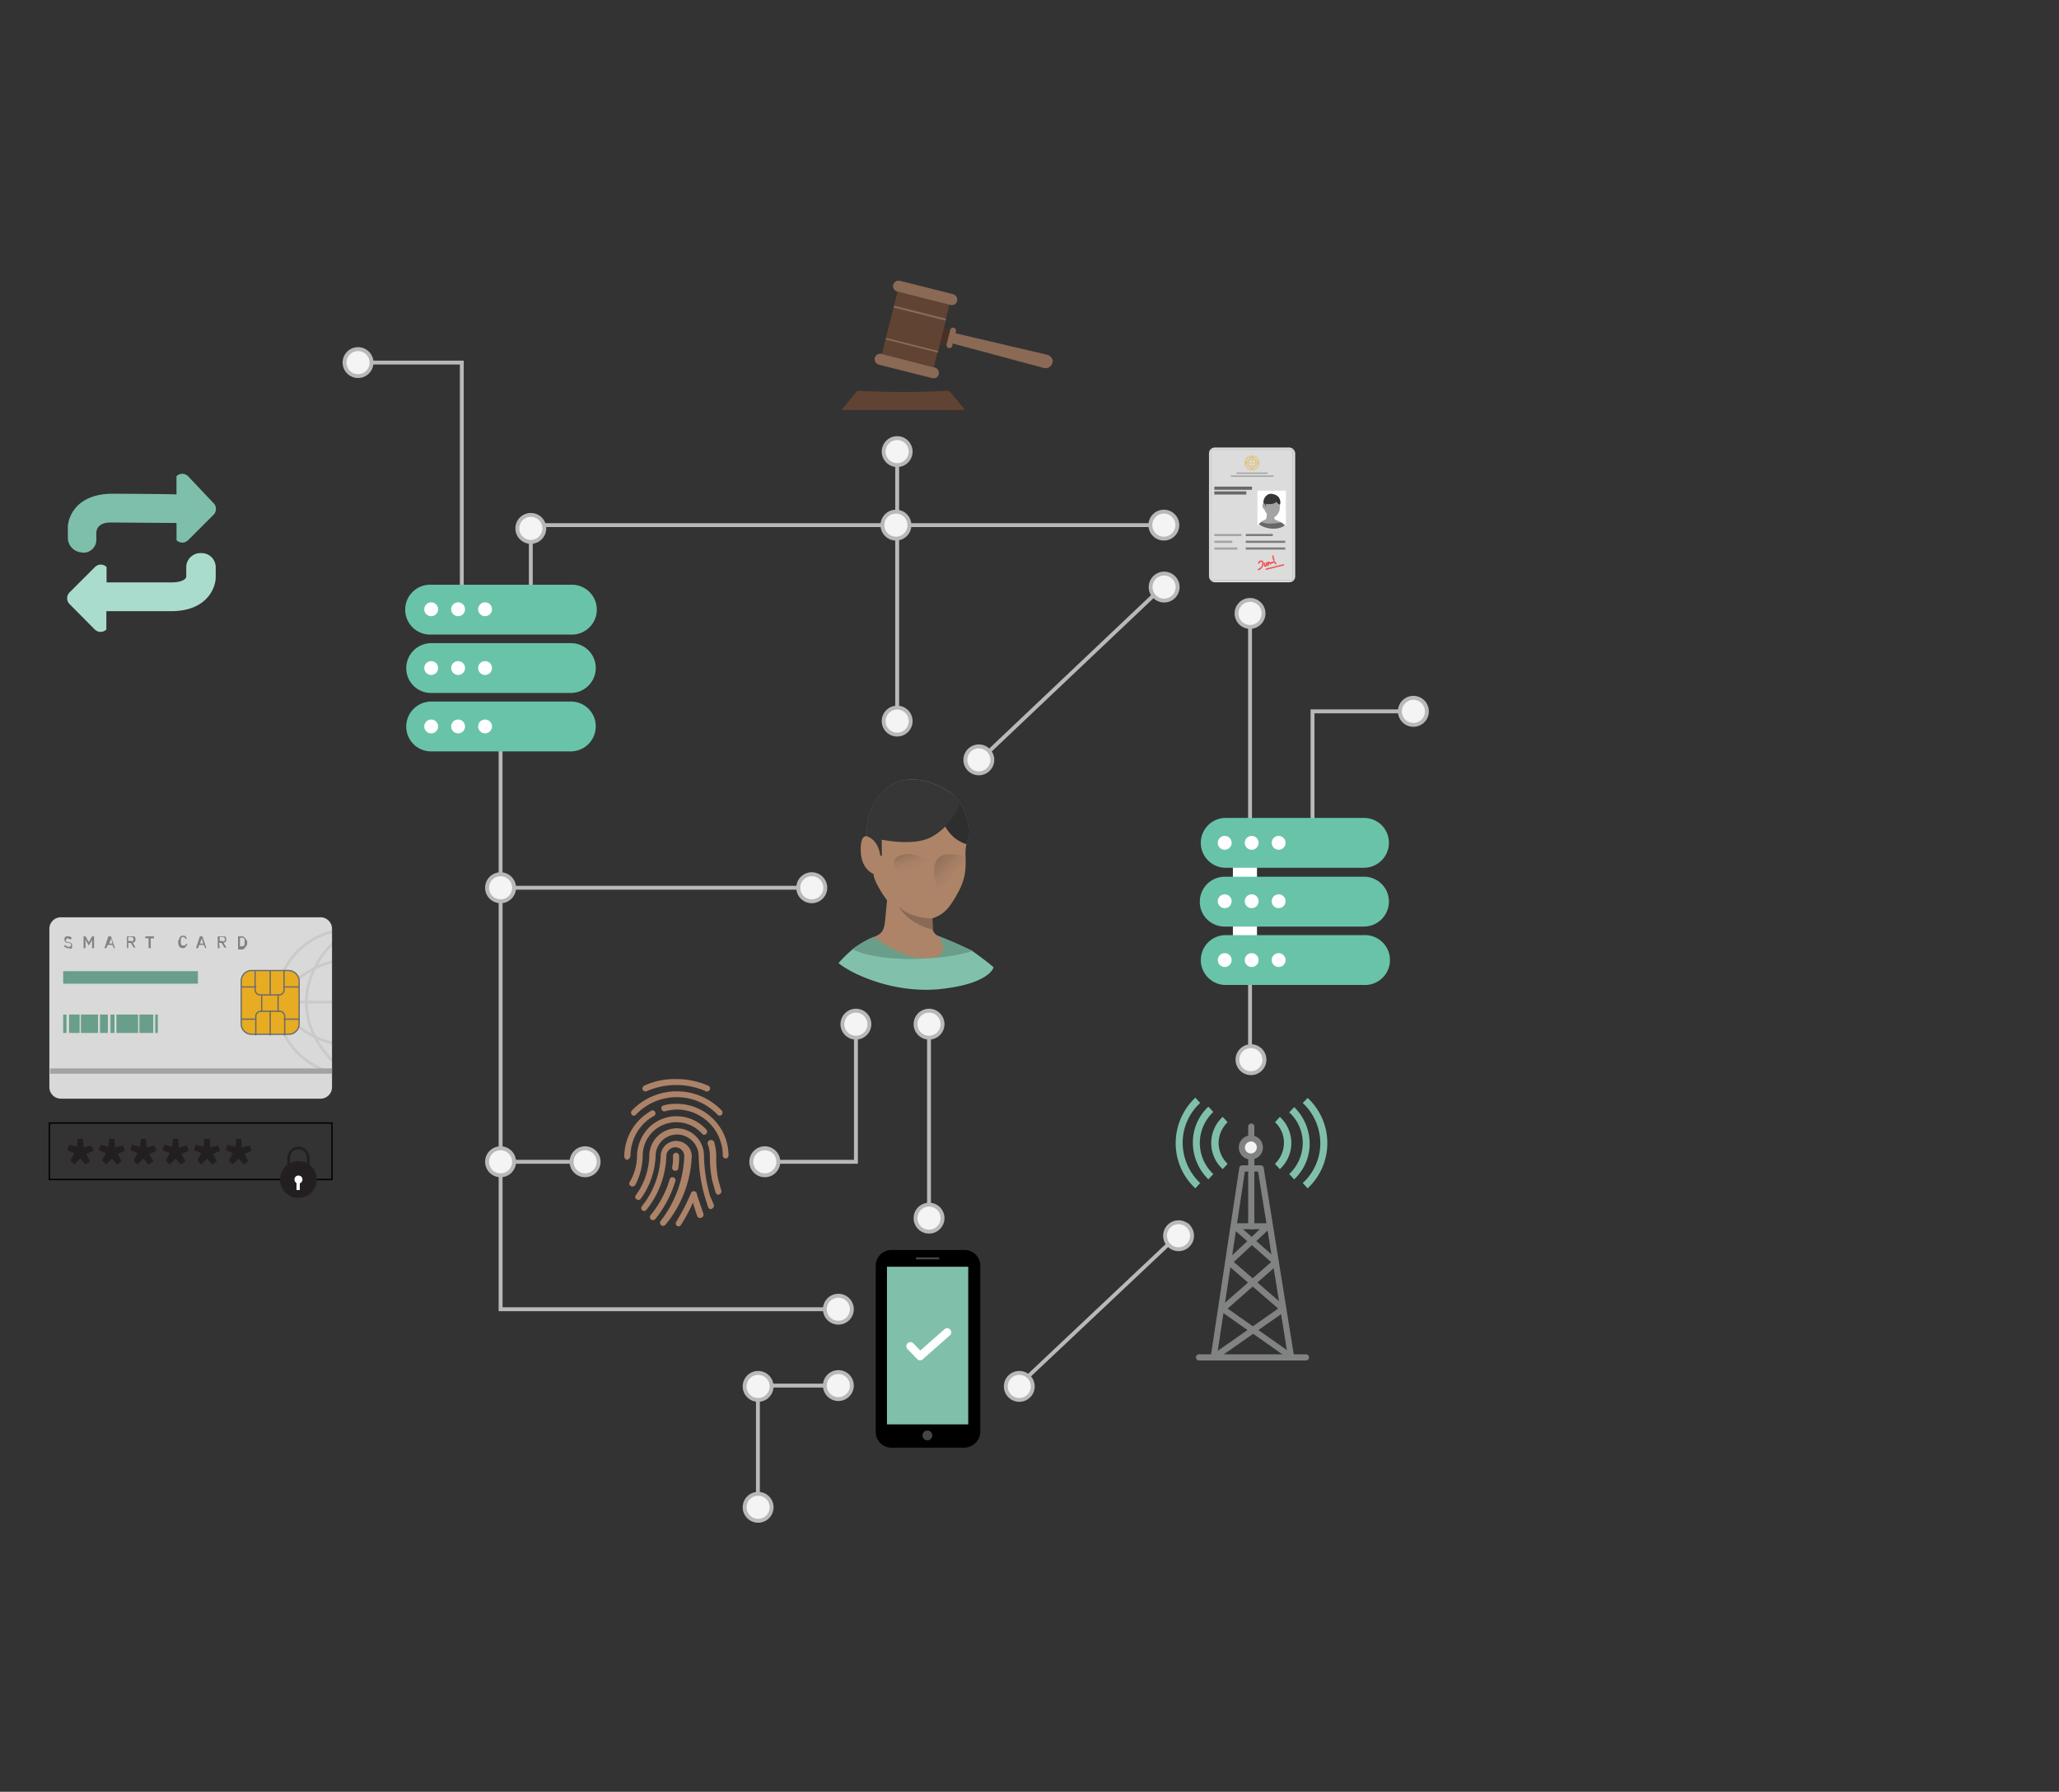<svg id="Layer_1" data-name="Layer 1" xmlns="http://www.w3.org/2000/svg" xmlns:xlink="http://www.w3.org/1999/xlink" viewBox="0 0 478 416"><rect x="0" y="0" width="478" height="416" fill="#333333" stroke="none"/><defs><style>.cls-1,.cls-81,.cls-83,.cls-87,.cls-89{fill:none;}.cls-2{fill:#7ebfab;}.cls-2,.cls-3{fill-rule:evenodd;}.cls-3{fill:#aadccd;}.cls-4{fill:#ac8368;}.cls-5{fill:#818282;}.cls-6{fill:#f3f3f3;}.cls-7{fill:#80c0aa;}.cls-8{fill:#b9b9ba;}.cls-9{fill:#f4f4f4;}.cls-10{fill:#fff;}.cls-11{fill:#69c3a9;}.cls-12{fill:#444546;}.cls-13{fill:#604332;}.cls-14{fill:#8a6955;}.cls-15{fill:#473025;}.cls-16{fill:#dcdcdc;}.cls-17{fill:#e4ab25;}.cls-18{fill:#a3a3a3;}.cls-19{fill:#686868;}.cls-20{fill:#7c7c7c;}.cls-21{fill:#ef5354;}.cls-22{fill:#b6b6b7;}.cls-23{fill:#353635;}.cls-24{fill:#2d2e2d;}.cls-25{fill:#81c1ab;}.cls-26{fill:#ad8468;}.cls-27{fill:#699e8a;}.cls-28{clip-path:url(#clip-path);}.cls-29{fill:#ac8367;}.cls-30{fill:#ab8267;}.cls-31{fill:#a98166;}.cls-32{fill:#a88066;}.cls-33{fill:#a77f65;}.cls-34{fill:#a67e64;}.cls-35{fill:#a57d64;}.cls-36{fill:#a47d63;}.cls-37{fill:#a37c63;}.cls-38{fill:#a27b62;}.cls-39{fill:#a17a61;}.cls-40{fill:#a07a61;}.cls-41{fill:#9f7960;}.cls-42{fill:#9d7860;}.cls-43{fill:#9c775f;}.cls-44{fill:#9b775f;}.cls-45{fill:#9a765e;}.cls-46{fill:#99755d;}.cls-47{fill:#98745d;}.cls-48{fill:#97745c;}.cls-49{fill:#96735c;}.cls-50{fill:#95725b;}.cls-51{fill:#94715a;}.cls-52{fill:#93705a;}.cls-53{fill:#926f59;}.cls-54{fill:#916e59;}.cls-55{fill:#906e58;}.cls-56{fill:#8e6d57;}.cls-57{fill:#8d6c57;}.cls-58{fill:#8c6b56;}.cls-59{fill:#8b6a56;}.cls-60{clip-path:url(#clip-path-2);}.cls-61{fill:#aa8267;}.cls-62{fill:#a88065;}.cls-63{fill:#a67f64;}.cls-64{fill:#a57e63;}.cls-65{fill:#a27c62;}.cls-66{fill:#a17b62;}.cls-67{fill:#9f7a60;}.cls-68{fill:#9e7960;}.cls-69{fill:#9d785f;}.cls-70{fill:#9c775e;}.cls-71{fill:#9b765e;}.cls-72{fill:#9a765d;}.cls-73{fill:#98745c;}.cls-74{fill:#97735c;}.cls-75{fill:#96725b;}.cls-76{fill:#95715b;}.cls-77{fill:#927059;}.cls-78{fill:#916f59;}.cls-79{fill:#8f6d58;}.cls-80{fill:#8e6c57;}.cls-81{stroke:#000;stroke-width:0.31px;}.cls-81,.cls-83,.cls-88{stroke-miterlimit:10;}.cls-82{fill:#231f20;}.cls-83{stroke:#231f20;stroke-width:0.61px;}.cls-84{fill:#d8d9d8;}.cls-85{clip-path:url(#clip-path-3);}.cls-86{opacity:0.2;}.cls-87{stroke:#8e8e8e;stroke-width:0.63px;}.cls-87,.cls-89{stroke-linecap:round;stroke-linejoin:round;}.cls-88{fill:#e7ac22;}.cls-88,.cls-89{stroke:#6b6b6b;stroke-width:0.3px;}.cls-90{fill:#a3a1a1;}.cls-91{fill:#828282;}</style><clipPath id="clip-path"><path class="cls-1" d="M224.13,199.14a6.87,6.87,0,0,0-3.06-.84c-1.6,0-4.24,0-4.24,4.24a15.18,15.18,0,0,0,1.26,4.84"/></clipPath><clipPath id="clip-path-2"><path class="cls-1" d="M215.17,199.89a7.55,7.55,0,0,0-4-1.59c-2.34,0-3.64.78-3.64,2a2.72,2.72,0,0,0,2.11,2.56"/></clipPath><clipPath id="clip-path-3"><rect class="cls-1" x="11.46" y="212.97" width="65.61" height="42.12" rx="2.59"/></clipPath></defs><g id="arrow-change"><path id="Path_2396" data-name="Path 2396" class="cls-2" d="M19.19,128.32a3,3,0,0,0,3.17-2.8,2.28,2.28,0,0,0,0-.37v-1s-.47-2.84,3.31-2.84l15.31.11v4a1.91,1.91,0,0,0,2.69,0l5.91-5.91a1.91,1.91,0,0,0,0-2.69l-5.92-6.26a1.91,1.91,0,0,0-2.69,0v4.24c-.37-.11-14.83-.17-14.83-.17-8.53,0-10.39,5.58-10.39,7.83v2.37a3.44,3.44,0,0,0,3.44,3.44Z"/><path id="Path_2397" data-name="Path 2397" class="cls-3" d="M46.69,128.42a3.29,3.29,0,0,0-3.45,3.11v2.33c-.1.82-1.48,1.36-3.5,1.36h-15v-3.58a1.91,1.91,0,0,0-2.69,0l-5.91,5.91a1.91,1.91,0,0,0,0,2.69L22,146.15a1.91,1.91,0,0,0,2.69,0h0V141.9h15c8.53,0,10.39-5.62,10.39-7.87v-2.37a3.29,3.29,0,0,0-3.31-3.25Z"/></g><path class="cls-4" d="M150.16,253.33a17.11,17.11,0,0,1,13.65,0,.35.35,0,0,0,.29.1,1,1,0,0,0,.66-.38.69.69,0,0,0-.38-1,18.36,18.36,0,0,0-7.39-1.52,16.71,16.71,0,0,0-7.4,1.52.78.78,0,0,0-.38,1A.77.77,0,0,0,150.16,253.33Z"/><path class="cls-4" d="M147.6,258.83a13.05,13.05,0,0,1,19,0,.69.69,0,0,0,.95,0,.75.75,0,0,0,0-1,14.43,14.43,0,0,0-20.86,0,.75.75,0,0,0,0,1A.63.63,0,0,0,147.6,258.83Z"/><path class="cls-4" d="M157,256.27a10.09,10.09,0,0,0-2.94.38.62.62,0,0,0-.48.85.63.63,0,0,0,.86.48,11.84,11.84,0,0,1,2.65-.38,10.7,10.7,0,0,1,10.71,10.71.72.72,0,0,0,.67.67.71.71,0,0,0,.66-.67A12.08,12.08,0,0,0,157,256.27Z"/><path class="cls-4" d="M146.37,268.31a10.77,10.77,0,0,1,3.12-7.49,10.42,10.42,0,0,1,2.28-1.7A.69.69,0,1,0,151,258a12.23,12.23,0,0,0-6.07,10.52.81.81,0,0,0,.67.76h0A1.1,1.1,0,0,0,146.37,268.31Z"/><path class="cls-4" d="M149.21,268.5a7.87,7.87,0,0,1,2.28-5.69,7.93,7.93,0,0,1,11.47.38.63.63,0,0,0,.95.1c.28-.29.38-.67.09-1a9.29,9.29,0,0,0-6.92-3.13,8.94,8.94,0,0,0-6.54,2.75,9.69,9.69,0,0,0-2.66,6.73,12.09,12.09,0,0,1-1.32,5.12l-.38.67a.65.65,0,0,0,.28.94c.1.1.19.1.38.1a.83.83,0,0,0,.66-.38l.38-.76A15.69,15.69,0,0,0,149.21,268.5Z"/><path class="cls-4" d="M166.75,273.91a23.11,23.11,0,0,1-.47-5.22v-.38a11.77,11.77,0,0,0-.48-3.13c-.09-.38-.47-.56-1-.47a.74.74,0,0,0-.47,1,8,8,0,0,1,.47,2.65v.38a27.15,27.15,0,0,0,.57,5.5l.76,2.66a.72.72,0,0,0,.67.47c.09,0,.09,0,.19-.09a.7.7,0,0,0,.47-.86Z"/><path class="cls-4" d="M164.85,277.7a36.35,36.35,0,0,1-1.42-9.39,6.35,6.35,0,0,0-6.35-6.35,6.45,6.45,0,0,0-6.35,6.54,16.1,16.1,0,0,1-3.13,9c-.19.38-.19.76.19.95s.76.19,1-.19a18.06,18.06,0,0,0,3.41-9.86,5,5,0,0,1,5-5,5.07,5.07,0,0,1,5,5,36.12,36.12,0,0,0,1.52,9.76l.66,2.09a.72.72,0,0,0,.66.47c.1,0,.1,0,.19-.09a.75.75,0,0,0,.48-.95Z"/><path class="cls-4" d="M160.59,268.31a3.61,3.61,0,0,0-7.21,0A19.76,19.76,0,0,1,149,280.07a.72.72,0,0,0,.1.95.7.7,0,0,0,.94-.1,20.94,20.94,0,0,0,4.65-12.61,2.09,2.09,0,0,1,4.17,0,25.94,25.94,0,0,1-5.5,15.17.71.71,0,0,0,.1.95.68.68,0,0,0,.47.19.81.81,0,0,0,.57-.28A26.49,26.49,0,0,0,160.59,268.31Z"/><path class="cls-4" d="M156.7,271.82h0c.47,0,.76-.19.76-.57a14,14,0,0,0,.19-2.94.71.71,0,0,0-1.42.1,11.36,11.36,0,0,1-.19,2.65A.67.67,0,0,0,156.7,271.82Z"/><path class="cls-4" d="M156.32,273.34a.67.67,0,0,0-.85.47,23.86,23.86,0,0,1-4.46,8.35.7.7,0,0,0,.1.94.68.68,0,0,0,.47.19.81.81,0,0,0,.57-.28,26.24,26.24,0,0,0,4.65-8.82A.72.72,0,0,0,156.32,273.34Z"/><path class="cls-4" d="M162.39,279.12c-.38-1-.66-2.08-.66-2.08a.72.72,0,0,0-.67-.48.71.71,0,0,0-.66.48,48.27,48.27,0,0,1-3.41,6.63.72.72,0,0,0,.18.95c.1.1.19.1.38.1a.59.59,0,0,0,.57-.38,39.32,39.32,0,0,0,2.75-5.12c.1.09.1.19.1.38l.85,2.65a.73.73,0,0,0,1,.47.72.72,0,0,0,.47-.94Z"/><path class="cls-5" d="M281.76,315.86h-.1a.7.7,0,0,1-.6-.8l6.64-43.9a.71.71,0,0,1,.7-.61h4.27a.72.72,0,0,1,.7.6l7,43.42a.71.71,0,1,1-1.4.23L292.06,272H289l-6.55,43.3A.7.7,0,0,1,281.76,315.86Z"/><path class="cls-5" d="M303.19,315.86H278.35a.71.71,0,0,1,0-1.42h24.84a.71.71,0,0,1,0,1.42Z"/><path class="cls-5" d="M281.76,315.86a.71.71,0,0,1-.41-1.29l8.25-5.77-6.16-4.35a.71.71,0,0,1-.3-.54.75.75,0,0,1,.24-.58l6.35-5.56-4.83-4.17a.74.74,0,0,1-.25-.53.72.72,0,0,1,.23-.53l4.67-4.37-3.33-2.92a.71.71,0,0,1,.47-1.24h7.59a.7.7,0,0,1,.66.45.68.68,0,0,1-.18.77l-3.1,2.91,5,4.39a.71.71,0,0,1,0,1.06l-4.75,4.17,6.45,5.57a.71.71,0,0,1,0,1.12l-6.22,4.35,7,4.92a.71.71,0,0,1-.82,1.16l-7.39-5.21-8.67,6.06A.69.69,0,0,1,281.76,315.86ZM285,303.81l5.85,4.12,5.89-4.12-5.92-5.11ZM286.43,293l4.38,3.78,4.29-3.76-4.48-3.94Zm2.14-7.61,2,1.77,1.89-1.77Z"/><path class="cls-5" d="M290.48,285.43a.71.71,0,0,1-.71-.71V261.49a.72.72,0,0,1,1.43,0v23.23A.71.71,0,0,1,290.48,285.43Z"/><circle class="cls-6" cx="290.39" cy="266.42" r="2.09"/><path class="cls-5" d="M290.39,269.21a2.8,2.8,0,1,1,2.8-2.79A2.8,2.8,0,0,1,290.39,269.21Zm0-4.17a1.38,1.38,0,1,0,1.38,1.38A1.38,1.38,0,0,0,290.39,265Z"/><path class="cls-7" d="M278.54,265.37a9.93,9.93,0,0,1,3.13-7.2l-1.14-1.23a11.34,11.34,0,0,0-3.6,8.43,11.9,11.9,0,0,0,3.6,8.44l1.14-1.23A9.93,9.93,0,0,1,278.54,265.37Z"/><path class="cls-7" d="M302.43,265.37a9.93,9.93,0,0,1-3.13,7.21l1.14,1.23a11.28,11.28,0,0,0,3.6-8.34,11.9,11.9,0,0,0-3.6-8.44l-1.14,1.23A9.57,9.57,0,0,1,302.43,265.37Z"/><path class="cls-7" d="M303.57,254.94l-1.14,1.14a12.81,12.81,0,0,1,4.08,9.29,12.48,12.48,0,0,1-4.08,9.3l1.14,1.23a14.34,14.34,0,0,0,0-21Z"/><path class="cls-7" d="M282.9,265.37a6.85,6.85,0,0,1,2.09-4.83l-1.14-1.23a8.24,8.24,0,0,0,0,12.13l1.14-1.23A6.86,6.86,0,0,1,282.9,265.37Z"/><path class="cls-7" d="M277.5,275.9l1.13-1.23a12.85,12.85,0,0,1-4.07-9.3,12.47,12.47,0,0,1,4.07-9.29l-1.13-1.23a14.54,14.54,0,0,0-4.56,10.43A14.29,14.29,0,0,0,277.5,275.9Z"/><path class="cls-7" d="M298.07,265.37a6.86,6.86,0,0,1-2.09,4.84l1.14,1.23a8.24,8.24,0,0,0,0-12.13L296,260.54A6.5,6.5,0,0,1,298.07,265.37Z"/><polygon class="cls-8" points="107.66 139.93 106.76 139.93 106.76 84.63 83.12 84.63 83.12 83.73 107.66 83.73 107.66 139.93"/><rect class="cls-8" x="115.76" y="172.74" width="0.9" height="30.25"/><circle class="cls-9" cx="116.21" cy="206.11" r="3.13"/><path class="cls-8" d="M116.21,209.7a3.59,3.59,0,1,1,3.59-3.59A3.59,3.59,0,0,1,116.21,209.7Zm0-6.26a2.68,2.68,0,1,0,2.68,2.67A2.68,2.68,0,0,0,116.21,203.44Z"/><rect class="cls-8" x="119.44" y="205.66" width="69.03" height="0.9"/><circle class="cls-9" cx="188.46" cy="206.11" r="3.13"/><path class="cls-8" d="M188.46,209.7a3.59,3.59,0,1,1,3.58-3.59A3.59,3.59,0,0,1,188.46,209.7Zm0-6.26a2.68,2.68,0,1,0,2.68,2.67A2.68,2.68,0,0,0,188.46,203.44Z"/><polygon class="cls-8" points="199.16 270.19 178.79 270.19 178.79 269.28 198.25 269.28 198.25 238.92 199.16 238.92 199.16 270.19"/><polygon class="cls-8" points="135.84 270.19 115.76 270.19 115.76 209.24 116.67 209.24 116.67 269.28 135.84 269.28 135.84 270.19"/><circle class="cls-9" cx="177.56" cy="269.74" r="3.13"/><path class="cls-8" d="M177.56,273.32a3.59,3.59,0,1,1,3.58-3.58A3.59,3.59,0,0,1,177.56,273.32Zm0-6.26a2.68,2.68,0,1,0,2.68,2.68A2.68,2.68,0,0,0,177.56,267.06Z"/><circle class="cls-9" cx="135.84" cy="269.74" r="3.13"/><path class="cls-8" d="M135.84,273.32a3.59,3.59,0,1,1,3.58-3.58A3.59,3.59,0,0,1,135.84,273.32Zm0-6.26a2.68,2.68,0,1,0,2.68,2.68A2.69,2.69,0,0,0,135.84,267.06Z"/><polygon class="cls-8" points="123.68 139.65 122.78 139.65 122.78 121.47 266.88 121.47 266.88 122.37 123.68 122.37 123.68 139.65"/><rect class="cls-8" x="207.83" y="107.6" width="0.9" height="57.08"/><circle class="cls-9" cx="83.12" cy="84.18" r="3.13"/><path class="cls-8" d="M83.12,87.76a3.58,3.58,0,1,1,3.58-3.58A3.58,3.58,0,0,1,83.12,87.76Zm0-6.25a2.68,2.68,0,1,0,2.68,2.67A2.68,2.68,0,0,0,83.12,81.51Z"/><line class="cls-9" x1="270.76" y1="135.48" x2="229.33" y2="174.73"/><rect class="cls-8" x="221.51" y="154.65" width="57.08" height="0.9" transform="translate(-38.14 214.49) rotate(-43.46)"/><circle class="cls-9" cx="227.24" cy="176.44" r="3.13"/><path class="cls-8" d="M227.24,180a3.58,3.58,0,1,1,3.58-3.58A3.59,3.59,0,0,1,227.24,180Zm0-6.26a2.68,2.68,0,1,0,2.68,2.68A2.68,2.68,0,0,0,227.24,173.76Z"/><circle class="cls-9" cx="270.26" cy="136.3" r="3.13"/><path class="cls-8" d="M270.26,139.88a3.58,3.58,0,1,1,3.58-3.58A3.58,3.58,0,0,1,270.26,139.88Zm0-6.26a2.68,2.68,0,1,0,2.67,2.68A2.68,2.68,0,0,0,270.26,133.62Z"/><line class="cls-9" x1="276.07" y1="284.34" x2="234.54" y2="323.5"/><rect class="cls-8" x="226.77" y="303.46" width="57.08" height="0.9" transform="translate(-138.93 257.87) rotate(-43.31)"/><circle class="cls-9" cx="236.63" cy="321.88" r="3.13"/><path class="cls-8" d="M236.63,325.46a3.58,3.58,0,1,1,3.58-3.58A3.58,3.58,0,0,1,236.63,325.46Zm0-6.25a2.68,2.68,0,1,0,2.68,2.67A2.68,2.68,0,0,0,236.63,319.21Z"/><circle class="cls-9" cx="273.61" cy="286.9" r="3.13"/><path class="cls-8" d="M273.61,290.48a3.58,3.58,0,1,1,3.58-3.58A3.58,3.58,0,0,1,273.61,290.48Zm0-6.26a2.68,2.68,0,1,0,2.67,2.68A2.68,2.68,0,0,0,273.61,284.22Z"/><rect class="cls-8" x="289.75" y="145.53" width="0.9" height="100.5"/><circle class="cls-9" cx="290.2" cy="142.4" r="3.13"/><path class="cls-8" d="M290.2,146a3.58,3.58,0,1,1,3.58-3.58A3.59,3.59,0,0,1,290.2,146Zm0-6.26a2.68,2.68,0,1,0,2.68,2.68A2.68,2.68,0,0,0,290.2,139.72Z"/><circle class="cls-9" cx="290.39" cy="246.03" r="3.13"/><path class="cls-8" d="M290.39,249.61A3.58,3.58,0,1,1,294,246,3.58,3.58,0,0,1,290.39,249.61Zm0-6.26a2.68,2.68,0,1,0,2.68,2.68A2.69,2.69,0,0,0,290.39,243.35Z"/><polygon class="cls-8" points="176.4 349.95 175.5 349.95 175.5 321.24 196.81 321.24 196.81 322.15 176.4 322.15 176.4 349.95"/><circle class="cls-9" cx="175.95" cy="349.95" r="3.13"/><path class="cls-8" d="M176,353.53a3.58,3.58,0,1,1,3.58-3.58A3.58,3.58,0,0,1,176,353.53Zm0-6.26a2.68,2.68,0,1,0,2.68,2.68A2.68,2.68,0,0,0,176,347.27Z"/><circle class="cls-9" cx="215.68" cy="237.78" r="3.13"/><path class="cls-8" d="M215.68,241.36a3.58,3.58,0,1,1,3.58-3.58A3.58,3.58,0,0,1,215.68,241.36Zm0-6.25a2.68,2.68,0,1,0,2.67,2.67A2.68,2.68,0,0,0,215.68,235.11Z"/><circle class="cls-9" cx="198.7" cy="237.78" r="3.13"/><path class="cls-8" d="M198.7,241.36a3.58,3.58,0,1,1,3.58-3.58A3.58,3.58,0,0,1,198.7,241.36Zm0-6.25a2.68,2.68,0,1,0,2.68,2.67A2.68,2.68,0,0,0,198.7,235.11Z"/><polygon class="cls-8" points="305.16 192.94 304.25 192.94 304.25 164.7 328.13 164.7 328.13 165.61 305.16 165.61 305.16 192.94"/><circle class="cls-9" cx="328.13" cy="165.15" r="3.13"/><path class="cls-8" d="M328.13,168.74a3.59,3.59,0,1,1,3.58-3.59A3.58,3.58,0,0,1,328.13,168.74Zm0-6.26a2.68,2.68,0,1,0,2.67,2.67A2.68,2.68,0,0,0,328.13,162.48Z"/><circle class="cls-9" cx="208" cy="121.92" r="3.13"/><path class="cls-8" d="M208,125.5a3.58,3.58,0,1,1,3.58-3.58A3.58,3.58,0,0,1,208,125.5Zm0-6.26a2.68,2.68,0,1,0,2.67,2.68A2.68,2.68,0,0,0,208,119.24Z"/><circle class="cls-9" cx="270.19" cy="121.92" r="3.13"/><path class="cls-8" d="M270.19,125.5a3.58,3.58,0,1,1,3.58-3.58A3.59,3.59,0,0,1,270.19,125.5Zm0-6.26a2.68,2.68,0,1,0,2.68,2.68A2.68,2.68,0,0,0,270.19,119.24Z"/><circle class="cls-9" cx="123.23" cy="122.68" r="3.13"/><path class="cls-8" d="M123.23,126.26a3.58,3.58,0,1,1,3.58-3.58A3.59,3.59,0,0,1,123.23,126.26Zm0-6.26a2.68,2.68,0,1,0,2.68,2.68A2.68,2.68,0,0,0,123.23,120Z"/><circle class="cls-9" cx="116.21" cy="269.74" r="3.13"/><path class="cls-8" d="M116.21,273.32a3.59,3.59,0,1,1,3.59-3.58A3.59,3.59,0,0,1,116.21,273.32Zm0-6.26a2.68,2.68,0,1,0,2.68,2.68A2.68,2.68,0,0,0,116.21,267.06Z"/><circle class="cls-9" cx="175.95" cy="321.88" r="3.13"/><path class="cls-8" d="M176,325.46a3.58,3.58,0,1,1,3.58-3.58A3.58,3.58,0,0,1,176,325.46Zm0-6.25a2.68,2.68,0,1,0,2.68,2.67A2.68,2.68,0,0,0,176,319.21Z"/><circle class="cls-9" cx="208.28" cy="104.85" r="3.13"/><path class="cls-8" d="M208.28,108.43a3.58,3.58,0,1,1,3.58-3.58A3.58,3.58,0,0,1,208.28,108.43Zm0-6.26a2.68,2.68,0,1,0,2.68,2.68A2.69,2.69,0,0,0,208.28,102.17Z"/><circle class="cls-9" cx="208.28" cy="167.43" r="3.13"/><path class="cls-8" d="M208.28,171a3.58,3.58,0,1,1,3.58-3.58A3.59,3.59,0,0,1,208.28,171Zm0-6.26a2.68,2.68,0,1,0,2.68,2.68A2.68,2.68,0,0,0,208.28,164.75Z"/><rect class="cls-8" x="215.22" y="240.91" width="0.9" height="42.86"/><polygon class="cls-8" points="196.81 304.42 115.76 304.42 115.76 272.86 116.67 272.86 116.67 303.51 196.81 303.51 196.81 304.42"/><circle class="cls-9" cx="215.68" cy="282.82" r="3.13"/><path class="cls-8" d="M215.68,286.4a3.58,3.58,0,1,1,3.58-3.58A3.59,3.59,0,0,1,215.68,286.4Zm0-6.26a2.68,2.68,0,1,0,2.67,2.68A2.68,2.68,0,0,0,215.68,280.14Z"/><circle class="cls-9" cx="194.63" cy="303.96" r="3.13"/><path class="cls-8" d="M194.63,307.54a3.58,3.58,0,1,1,3.58-3.58A3.58,3.58,0,0,1,194.63,307.54Zm0-6.25A2.68,2.68,0,1,0,197.3,304,2.68,2.68,0,0,0,194.63,301.29Z"/><circle class="cls-9" cx="194.63" cy="321.69" r="3.13"/><path class="cls-8" d="M194.63,325.27a3.58,3.58,0,1,1,3.58-3.58A3.58,3.58,0,0,1,194.63,325.27Zm0-6.25a2.68,2.68,0,1,0,2.67,2.67A2.68,2.68,0,0,0,194.63,319Z"/><rect class="cls-10" x="286.22" y="199.19" width="5.59" height="25.41"/><path class="cls-11" d="M284.32,203.55a5.8,5.8,0,0,0-5.78,5.79,5.74,5.74,0,0,0,5.78,5.78h32.33a5.81,5.81,0,0,0,5.79-5.78,5.75,5.75,0,0,0-5.79-5.79Z"/><circle class="cls-10" cx="284.32" cy="209.24" r="1.61"/><circle class="cls-10" cx="290.58" cy="209.24" r="1.61"/><circle class="cls-10" cx="296.84" cy="209.24" r="1.61"/><path class="cls-11" d="M284.32,217.11a5.79,5.79,0,0,0,0,11.57h32.33a5.79,5.79,0,1,0,0-11.57Z"/><circle class="cls-10" cx="284.32" cy="222.9" r="1.61"/><circle class="cls-10" cx="290.58" cy="222.9" r="1.61"/><circle class="cls-10" cx="296.84" cy="222.9" r="1.61"/><path class="cls-11" d="M284.32,189.9a5.79,5.79,0,0,0,0,11.57h32.33a5.81,5.81,0,0,0,5.79-5.79,5.75,5.75,0,0,0-5.79-5.78Z"/><circle class="cls-10" cx="284.32" cy="195.68" r="1.61"/><circle class="cls-10" cx="290.58" cy="195.68" r="1.61"/><circle class="cls-10" cx="296.84" cy="195.68" r="1.61"/><path class="cls-11" d="M100.1,135.76a5.79,5.79,0,1,0,0,11.57h32.42a5.79,5.79,0,1,0,0-11.57Z"/><circle class="cls-10" cx="100.1" cy="141.45" r="1.61"/><circle class="cls-10" cx="106.35" cy="141.45" r="1.61"/><circle class="cls-10" cx="112.61" cy="141.45" r="1.61"/><path class="cls-11" d="M100.1,149.32a5.81,5.81,0,0,0-5.79,5.78,5.75,5.75,0,0,0,5.79,5.79h32.42a5.81,5.81,0,0,0,5.79-5.79,5.75,5.75,0,0,0-5.79-5.78Z"/><circle class="cls-10" cx="100.1" cy="155.1" r="1.61"/><circle class="cls-10" cx="106.35" cy="155.1" r="1.61"/><circle class="cls-10" cx="112.61" cy="155.1" r="1.61"/><path class="cls-11" d="M100.1,162.88a5.81,5.81,0,0,0-5.79,5.78,5.75,5.75,0,0,0,5.79,5.79h32.42a5.81,5.81,0,0,0,5.79-5.79,5.75,5.75,0,0,0-5.79-5.78Z"/><circle class="cls-10" cx="100.1" cy="168.66" r="1.61"/><circle class="cls-10" cx="106.35" cy="168.66" r="1.61"/><circle class="cls-10" cx="112.61" cy="168.66" r="1.61"/><path d="M223.83,336.11H207a3.65,3.65,0,0,1-3.7-3.7v-38.5a3.65,3.65,0,0,1,3.7-3.69h16.88a3.64,3.64,0,0,1,3.7,3.69v38.5A3.77,3.77,0,0,1,223.83,336.11Z"/><rect class="cls-7" x="205.91" y="294.1" width="18.87" height="36.6"/><circle class="cls-12" cx="215.3" cy="333.26" r="1.14"/><rect class="cls-12" x="212.64" y="291.92" width="5.4" height="0.47"/><path class="cls-10" d="M213.59,315.82a.91.91,0,0,1-.68-.3l-2.19-2.27a.95.95,0,1,1,1.37-1.31l1.56,1.62,5.67-5a.95.95,0,0,1,1.25,1.42l-6.35,5.6A1,1,0,0,1,213.59,315.82Z"/><path class="cls-13" d="M223.83,94.9c.09.19.09.28-.1.28H195.67c-.19,0-.28-.09-.1-.28L198.8,91a.68.68,0,0,1,.57-.29s4.36.29,10.33.29S220,90.72,220,90.72a.69.69,0,0,1,.57.29Z"/><rect class="cls-13" x="205.1" y="70.25" width="14.98" height="12.42" transform="translate(86.53 263.94) rotate(-75.87)"/><path class="cls-14" d="M216.43,87.79,204,84.66a1.36,1.36,0,0,1-.94-1.52h0a1.36,1.36,0,0,1,1.51-1L217,85.32a1.35,1.35,0,0,1,.95,1.52h0A1.21,1.21,0,0,1,216.43,87.79Z"/><path class="cls-14" d="M220.7,70.81l-12.42-3.13a1.36,1.36,0,0,1-.95-1.51h0a1.36,1.36,0,0,1,1.52-1l12.42,3.13a1.37,1.37,0,0,1,.95,1.52h0A1.28,1.28,0,0,1,220.7,70.81Z"/><rect class="cls-14" x="213.31" y="66.51" width="0.47" height="12.42" transform="translate(90.88 262.04) rotate(-75.87)"/><rect class="cls-14" x="211.5" y="73.92" width="0.47" height="12.42" transform="translate(82.33 265.89) rotate(-75.87)"/><rect class="cls-13" x="209.07" y="70.27" width="7.21" height="12.42" transform="translate(86.57 264.04) rotate(-75.87)"/><path class="cls-15" d="M219.09,80.2l-.85-.19.94-3.89.86.19a.55.55,0,0,1,.38.67l-.67,2.84A.54.54,0,0,1,219.09,80.2Z"/><path class="cls-14" d="M243.17,82.38l-21.33-5,.09-.48a.69.69,0,0,0-1.32-.38l-.86,3.42a.69.69,0,0,0,.48.85.68.68,0,0,0,.85-.48l.09-.56,21.15,5.68a1.63,1.63,0,0,0,2-1.23C244.59,83.52,244,82.67,243.17,82.38Z"/><rect class="cls-16" x="280.67" y="103.9" width="20.01" height="31.29" rx="1.34"/><path class="cls-17" d="M290.67,106a1.47,1.47,0,1,0,1.47,1.47A1.46,1.46,0,0,0,290.67,106Zm.87,1.43a1.14,1.14,0,0,0-.12-.53,2.06,2.06,0,0,1,.58.53Zm-.08,0h-.75v-.75a1.45,1.45,0,0,1,.6.16A1.23,1.23,0,0,1,291.46,107.44Zm-.75-.83v-.48a2.43,2.43,0,0,1,.53.6A1.06,1.06,0,0,0,290.71,106.61Zm-.07,0a1.61,1.61,0,0,0-.56.12,2.33,2.33,0,0,1,.56-.63Zm0,.08v.75h-.77a1.13,1.13,0,0,1,.16-.58A1.08,1.08,0,0,1,290.64,106.69Zm-.85.75h-.46a2.41,2.41,0,0,1,.58-.53A1.08,1.08,0,0,0,289.79,107.44Zm0,.07a1.47,1.47,0,0,0,.12.55,2.07,2.07,0,0,1-.6-.55Zm.08,0h.77v.77a1.45,1.45,0,0,1-.6-.16A1.08,1.08,0,0,1,289.87,107.51Zm.77.85v.46a2.06,2.06,0,0,1-.53-.58A1.06,1.06,0,0,0,290.64,108.36Zm.07,0a1.32,1.32,0,0,0,.51-.1,2.24,2.24,0,0,1-.51.56Zm0-.08v-.77h.75a1.3,1.3,0,0,1-.17.61A1.08,1.08,0,0,1,290.71,108.28Zm.83-.77H292a2.07,2.07,0,0,1-.61.55A1.31,1.31,0,0,0,291.54,107.51Zm.52-.15a2.3,2.3,0,0,0-.69-.58,2,2,0,0,0-.56-.68A1.38,1.38,0,0,1,292.06,107.36Zm-1.54-1.26a2,2,0,0,0-.56.69,2.26,2.26,0,0,0-.67.55A1.38,1.38,0,0,1,290.52,106.1Zm-1.23,1.53a2.27,2.27,0,0,0,.69.56,2.15,2.15,0,0,0,.56.67A1.4,1.4,0,0,1,289.29,107.63Zm1.5,1.23a2.06,2.06,0,0,0,.57-.67,2.09,2.09,0,0,0,.7-.58A1.39,1.39,0,0,1,290.79,108.86Z"/><path class="cls-17" d="M290.67,105.74a1.74,1.74,0,1,0,1.74,1.74A1.75,1.75,0,0,0,290.67,105.74Zm0,3.41a1.67,1.67,0,1,1,1.68-1.67A1.67,1.67,0,0,1,290.67,109.15Z"/><rect class="cls-18" x="287.07" y="109.71" width="7.21" height="0.31"/><rect class="cls-18" x="285.73" y="110.4" width="9.9" height="0.31"/><rect class="cls-19" x="281.91" y="112.98" width="8.73" height="0.74"/><rect class="cls-19" x="281.91" y="114.08" width="7.42" height="0.74"/><rect class="cls-18" x="281.91" y="123.97" width="6.29" height="0.5"/><rect class="cls-18" x="281.91" y="125.54" width="4.17" height="0.5"/><rect class="cls-18" x="281.91" y="127.1" width="5.34" height="0.5"/><rect class="cls-20" x="289.21" y="123.97" width="6.26" height="0.5"/><rect class="cls-20" x="289.21" y="125.54" width="9.16" height="0.5"/><rect class="cls-20" x="289.21" y="127.1" width="9.16" height="0.5"/><path class="cls-21" d="M292.74,130.13a.68.68,0,0,0-.68.57c-.06.19.25.28.31.08s.42-.48.59-.27,0,.6,0,.75a1.47,1.47,0,0,1-.87.82c-.19.07-.11.38.08.31a1.71,1.71,0,0,0,1.18-1.82C293.24,130.23,293.08,130.12,292.74,130.13Z"/><path class="cls-21" d="M294.19,130.69c0-.2-.31-.2-.32,0a1,1,0,0,1,0,.3c0,.06-.07.25-.13.26s-.05-.44,0-.51-.3-.21-.32,0-.1.86.36.84S294.18,131,294.19,130.69Z"/><path class="cls-21" d="M294.53,131.31a2.17,2.17,0,0,1,.16-.56,1.67,1.67,0,0,1,.08.2.16.16,0,0,0,.26.07l.24-.24c.16.11.31-.06.5-.19a1.22,1.22,0,0,1,.27.37c.09.18.37,0,.27-.16s-.25-.47-.45-.54-.49.16-.46.21a.16.16,0,0,0-.25,0l-.17.18a.6.6,0,0,0-.16-.22.17.17,0,0,0-.2,0,.57.57,0,0,0-.11.11.16.16,0,0,0-.32,0l0,.79C294.23,131.44,294.49,131.49,294.53,131.31Z"/><path class="cls-21" d="M295.89,130a5.09,5.09,0,0,1-.24-.95c0-.2-.34-.11-.31.09a5,5,0,0,0,.25.94C295.66,130.24,296,130.16,295.89,130Z"/><path class="cls-21" d="M297.91,131c-1.32.33-2.65.66-4,1a.16.16,0,0,0,.09.3c1.32-.34,2.64-.68,4-1C298.2,131.21,298.11,130.91,297.91,131Z"/><path class="cls-22" d="M300.2,134.77H281.15V104.33H300.2Zm-19-.1h18.87V104.43H281.24Z"/><rect class="cls-10" x="291.92" y="113.92" width="6.59" height="7.96"/><path class="cls-19" d="M292.78,121.18a5,5,0,0,0-.54.53,5.93,5.93,0,0,0,4,1c1.84-.23,2-.83,2-.83-.23-.2-.81-.62-.81-.62"/><path class="cls-18" d="M292.78,121.18a3.47,3.47,0,0,1,.82-.48c.48-.19.39-.41.5-1.4a3,3,0,0,1-.52-1,.91.91,0,0,1-.49-.87c0-.69.25-.57.25-.57a2.07,2.07,0,0,1,.76-1.85c.95-.8,2.48,0,2.79.55a1.94,1.94,0,0,1,.26,1.56c-.14.5.13,1-.29,1.81s-.65.93-1,1.08v.42a.38.38,0,0,0,.22.25c.18.06,1.32.57,1.32.57a11.14,11.14,0,0,1-2.4.31,5,5,0,0,1-2.21-.37"/><path class="cls-23" d="M293.34,116.85s.41.1.5.74h.06v-.66Z"/><path class="cls-24" d="M296.09,114.94c0,.2-.19,1.8,1.05,2.21a1.91,1.91,0,0,0-.25-1.6A1.94,1.94,0,0,0,296.09,114.94Z"/><path class="cls-23" d="M293.34,116.85a2.07,2.07,0,0,1,.76-1.85c.94-.8,2.47,0,2.79.55a2.31,2.31,0,0,1-1.05,1.3,4,4,0,0,1-2.5,0"/><path class="cls-25" d="M197.94,220.4a32.61,32.61,0,0,0-3.28,3.19c2.71,2.35,12.81,7.28,24,6s12-5,12-5c-1.35-1.26-4.87-3.75-4.87-3.75"/><path class="cls-26" d="M197.94,220.4a21.2,21.2,0,0,1,5-2.88c2.86-1.15,2.32-2.47,3-8.48,0,0-3-4-3.16-6.14,0,0-2.8-1-2.95-5.23s1.51-3.49,1.51-3.49a12.54,12.54,0,0,1,4.6-11.19c5.74-4.84,15,.06,16.9,3.34s2.47,6.35,1.59,9.41.79,6.08-1.77,11-3.94,5.59-6.2,6.5l.09,2.58a2.13,2.13,0,0,0,1.3,1.48c1.08.39,8,3.49,8,3.49-2.53,0-5.11,1.83-14.5,1.83s-13.41-2.23-13.41-2.23"/><path class="cls-14" d="M216.49,215.83c-6-1.5-7.91-5.47-7.91-5.47,2.68,3,7.85,2.86,7.85,2.86Z"/><path class="cls-23" d="M201.31,194.18s2.52.63,3.06,4.48h.37l-.06-4Z"/><path class="cls-27" d="M217.79,217.31a77.5,77.5,0,0,1,8,3.49s-5.11,1.83-14.5,1.83-13.38-2.26-13.38-2.26a21.2,21.2,0,0,1,5-2.88s6.2,5.29,12.48,5,2.41-5.2,2.41-5.2"/><g class="cls-28"><polygon class="cls-26" points="218.11 207.38 224.13 201.36 224.13 207.38 218.11 207.38"/><polygon class="cls-26" points="217.64 207.38 224.13 200.89 224.13 201.36 218.11 207.38 217.64 207.38"/><polygon class="cls-29" points="217.44 207.38 217.31 207.25 224.13 200.42 224.13 200.89 217.64 207.38 217.44 207.38"/><polygon class="cls-30" points="217.31 207.25 217.07 207.01 224.13 199.95 224.13 200.42 217.31 207.25"/><polygon class="cls-31" points="217.07 207.01 216.84 206.78 224.13 199.48 224.13 199.95 217.07 207.01"/><polygon class="cls-32" points="216.84 206.78 216.82 206.76 216.82 206.32 224.13 199.02 224.13 199.48 216.84 206.78"/><polygon class="cls-33" points="216.82 205.86 224.13 198.55 224.13 199.02 216.82 206.32 216.82 205.86"/><polygon class="cls-33" points="216.82 205.65 224.05 198.42 224.13 198.5 224.13 198.55 216.82 205.86 216.82 205.65"/><polygon class="cls-34" points="216.82 205.44 223.95 198.31 224.05 198.42 216.82 205.65 216.82 205.44"/><polygon class="cls-35" points="216.82 205.23 223.76 198.3 223.94 198.3 223.95 198.31 216.82 205.44 216.82 205.23"/><polygon class="cls-36" points="216.82 205.02 223.55 198.3 223.76 198.3 216.82 205.23 216.82 205.02"/><polygon class="cls-37" points="216.82 204.81 223.34 198.3 223.55 198.3 216.82 205.02 216.82 204.81"/><polygon class="cls-38" points="216.82 204.6 223.13 198.3 223.34 198.3 216.82 204.81 216.82 204.6"/><polygon class="cls-39" points="216.82 204.39 222.92 198.3 223.13 198.3 216.82 204.6 216.82 204.39"/><polygon class="cls-40" points="216.82 204.19 222.71 198.3 222.92 198.3 216.82 204.39 216.82 204.19"/><polygon class="cls-41" points="216.82 203.98 222.5 198.3 222.71 198.3 216.82 204.19 216.82 203.98"/><polygon class="cls-42" points="216.82 203.77 222.29 198.3 222.5 198.3 216.82 203.98 216.82 203.77"/><polygon class="cls-43" points="216.82 203.56 222.08 198.3 222.29 198.3 216.82 203.77 216.82 203.56"/><polygon class="cls-44" points="216.82 203.35 221.88 198.3 222.08 198.3 216.82 203.56 216.82 203.35"/><polygon class="cls-45" points="216.82 203.14 221.67 198.3 221.88 198.3 216.82 203.35 216.82 203.14"/><polygon class="cls-46" points="216.82 202.93 221.46 198.3 221.67 198.3 216.82 203.14 216.82 202.93"/><polygon class="cls-47" points="216.82 202.72 221.25 198.3 221.46 198.3 216.82 202.93 216.82 202.72"/><polygon class="cls-48" points="216.82 202.51 221.04 198.3 221.25 198.3 216.82 202.72 216.82 202.51"/><polygon class="cls-49" points="216.82 202.3 220.83 198.3 221.04 198.3 216.82 202.51 216.82 202.3"/><polygon class="cls-50" points="216.82 202.09 220.62 198.3 220.83 198.3 216.82 202.3 216.82 202.09"/><polygon class="cls-50" points="216.82 201.93 220.46 198.3 220.62 198.3 216.82 202.09 216.82 201.93"/><polygon class="cls-51" points="216.82 201.76 220.29 198.3 220.46 198.3 216.82 201.93 216.82 201.76"/><polygon class="cls-52" points="216.82 201.6 220.12 198.3 220.29 198.3 216.82 201.76 216.82 201.6"/><polygon class="cls-53" points="216.82 201.43 219.96 198.3 220.12 198.3 216.82 201.6 216.82 201.43"/><polygon class="cls-54" points="216.82 201.26 219.79 198.3 219.96 198.3 216.82 201.43 216.82 201.26"/><polygon class="cls-55" points="216.82 201.1 219.63 198.3 219.79 198.3 216.82 201.26 216.82 201.1"/><polygon class="cls-56" points="216.82 200.93 219.46 198.3 219.63 198.3 216.82 201.1 216.82 200.93"/><polygon class="cls-57" points="216.82 200.77 219.29 198.3 219.46 198.3 216.82 200.93 216.82 200.77"/><polygon class="cls-58" points="216.82 200.6 219.13 198.3 219.29 198.3 216.82 200.77 216.82 200.6"/><polygon class="cls-59" points="216.82 200.44 218.96 198.3 219.13 198.3 216.82 200.6 216.82 200.44"/><polygon class="cls-14" points="216.82 200.27 218.79 198.3 218.96 198.3 216.82 200.44 216.82 200.27"/><polygon class="cls-14" points="218.79 198.3 216.82 200.27 216.82 198.3 218.79 198.3"/></g><g class="cls-60"><polygon class="cls-26" points="209.69 202.84 215.17 200.85 215.17 202.84 209.69 202.84"/><polygon class="cls-26" points="208.62 202.84 215.17 200.46 215.17 200.85 209.69 202.84 208.62 202.84"/><polygon class="cls-29" points="207.56 202.84 215.17 200.07 215.17 200.46 208.62 202.84 207.56 202.84 207.56 202.84"/><polygon class="cls-61" points="207.56 202.45 215.17 199.68 215.17 200.07 207.56 202.84 207.56 202.45"/><polygon class="cls-31" points="207.56 202.06 215.17 199.29 215.17 199.68 207.56 202.45 207.56 202.06"/><polygon class="cls-31" points="207.56 201.93 215.17 199.16 215.17 199.29 207.56 202.06 207.56 201.93"/><polygon class="cls-62" points="207.56 201.81 215.17 199.04 215.17 199.16 207.56 201.93 207.56 201.81"/><polygon class="cls-33" points="207.56 201.69 215.17 198.92 215.17 199.04 207.56 201.81 207.56 201.69"/><polygon class="cls-63" points="207.56 201.56 215.17 198.79 215.17 198.92 207.56 201.69 207.56 201.56"/><polygon class="cls-64" points="207.56 201.44 215.17 198.67 215.17 198.79 207.56 201.56 207.56 201.44"/><polygon class="cls-36" points="207.56 201.31 215.16 198.55 215.17 198.56 215.17 198.67 207.56 201.44 207.56 201.31"/><polygon class="cls-65" points="207.56 201.19 215.13 198.44 215.16 198.55 207.56 201.31 207.56 201.19"/><polygon class="cls-66" points="207.56 201.06 215.09 198.33 215.13 198.44 207.56 201.19 207.56 201.06"/><polygon class="cls-40" points="207.56 200.94 214.82 198.3 215.08 198.3 215.09 198.33 207.56 201.06 207.56 200.94"/><polygon class="cls-67" points="207.56 200.82 214.48 198.3 214.82 198.3 207.56 200.94 207.56 200.82"/><polygon class="cls-68" points="207.56 200.69 214.14 198.3 214.48 198.3 207.56 200.82 207.56 200.69"/><polygon class="cls-69" points="207.56 200.57 213.8 198.3 214.14 198.3 207.56 200.69 207.56 200.57"/><polygon class="cls-69" points="207.56 200.49 213.59 198.3 213.8 198.3 207.56 200.57 207.56 200.49"/><polygon class="cls-70" points="207.56 200.42 213.39 198.3 213.59 198.3 207.56 200.49 207.56 200.42"/><polygon class="cls-71" points="207.56 200.34 213.18 198.3 213.39 198.3 207.56 200.42 207.56 200.34"/><polygon class="cls-72" points="207.56 200.27 212.98 198.3 213.18 198.3 207.56 200.34 207.56 200.27"/><polygon class="cls-46" points="207.56 200.19 212.77 198.3 212.98 198.3 207.56 200.27 207.56 200.19"/><polygon class="cls-73" points="207.56 200.12 212.56 198.3 212.77 198.3 207.56 200.19 207.56 200.12"/><polygon class="cls-74" points="207.56 200.04 212.36 198.3 212.56 198.3 207.56 200.12 207.56 200.04"/><polygon class="cls-75" points="207.56 199.97 212.16 198.3 212.36 198.3 207.56 200.04 207.56 199.97"/><polygon class="cls-76" points="207.56 199.9 211.95 198.3 212.16 198.3 207.56 199.97 207.56 199.9"/><polygon class="cls-51" points="207.56 199.82 211.74 198.3 211.95 198.3 207.56 199.9 207.56 199.82"/><polygon class="cls-77" points="207.56 199.75 211.54 198.3 211.74 198.3 207.56 199.82 207.56 199.75"/><polygon class="cls-78" points="207.56 199.67 211.33 198.3 211.54 198.3 207.56 199.75 207.56 199.67"/><polygon class="cls-55" points="207.56 199.6 211.13 198.3 211.33 198.3 207.56 199.67 207.56 199.6"/><polygon class="cls-79" points="207.56 199.52 210.92 198.3 211.13 198.3 207.56 199.6 207.56 199.52"/><polygon class="cls-80" points="207.56 199.45 210.72 198.3 210.92 198.3 207.56 199.52 207.56 199.45"/><polygon class="cls-57" points="207.56 199.37 210.51 198.3 210.72 198.3 207.56 199.45 207.56 199.37"/><polygon class="cls-58" points="207.56 199.3 210.31 198.3 210.51 198.3 207.56 199.37 207.56 199.3"/><polygon class="cls-59" points="207.56 199.22 210.1 198.3 210.31 198.3 207.56 199.3 207.56 199.22"/><polygon class="cls-14" points="207.56 199.15 209.9 198.3 210.1 198.3 207.56 199.22 207.56 199.15"/><polygon class="cls-14" points="209.9 198.3 207.56 199.15 207.56 198.3 209.9 198.3"/></g><path class="cls-24" d="M218,182.64c-.17,1.18-1.16,10.88,6.4,13.39,1-3.16.4-6.33-1.54-9.74C222.09,185,220.28,183.79,218,182.64Z"/><path class="cls-23" d="M201.31,194.18a12.54,12.54,0,0,1,4.6-11.19c5.74-4.84,15,.06,16.9,3.34a14,14,0,0,1-6.32,7.85c-5.08,3-15.18,0-15.18,0"/><rect class="cls-81" x="11.46" y="260.73" width="65.61" height="13.12"/><path class="cls-82" d="M16.35,269.43l.91-1.68L15.58,267l.46-1.22,1.83.46.15-1.83h1.22l.16,2,1.83-.45.46,1.22L20,267.9l.91,1.68-1.06.76L18.63,269l-1.37,1.37Z"/><path class="cls-82" d="M23.67,269.43l.92-1.68L22.91,267l.45-1.22,1.84.46.15-1.83h1.22l.15,2,1.83-.45.46,1.22-1.68.76.92,1.68-1.07.76L26,269l-1.37,1.37Z"/><path class="cls-82" d="M31,269.43l.92-1.68L30.23,267l.46-1.22,1.83.46.15-1.83h1.22l.16,2,1.83-.45.45,1.22-1.67.76.91,1.68-1.07.76L33.28,269l-1.37,1.37Z"/><path class="cls-82" d="M38.47,269.43l.92-1.68L37.71,267l.46-1.22,1.83.46.15-1.83h1.22l.15,2,1.83-.45.46,1.22-1.68.76.92,1.68-1.07.76L40.76,269l-1.37,1.37Z"/><path class="cls-82" d="M45.8,269.43l.91-1.68L45,267l.46-1.22,1.83.46.15-1.83h1.22l.16,2,1.83-.45.46,1.22-1.68.76.91,1.68-1.06.76L48.08,269l-1.37,1.37Z"/><path class="cls-82" d="M53.12,269.43l.92-1.68L52.36,267l.45-1.22,1.84.46.15-1.83H56l.15,2,1.83-.45.46,1.22-1.68.76.92,1.68-1.07.76L55.41,269,54,270.34Z"/><circle class="cls-82" cx="69.29" cy="273.85" r="4.27"/><path class="cls-83" d="M69.29,275.83h0A2.33,2.33,0,0,1,67,273.55v-4.73a2.33,2.33,0,0,1,2.28-2.29h0a2.34,2.34,0,0,1,2.29,2.29v4.73A2.33,2.33,0,0,1,69.29,275.83Z"/><circle class="cls-10" cx="69.29" cy="273.85" r="0.92"/><rect class="cls-10" x="68.84" y="274" width="0.76" height="2.29"/><path class="cls-84" d="M14.06,255.08a2.67,2.67,0,0,1-2.6-2.59V215.56a2.67,2.67,0,0,1,2.6-2.59H74.48a2.67,2.67,0,0,1,2.6,2.59v36.93a2.67,2.67,0,0,1-2.6,2.59Z"/><g class="cls-85"><g class="cls-86"><circle class="cls-87" cx="81.04" cy="232.65" r="16.78"/><line class="cls-87" x1="81.04" y1="215.87" x2="81.04" y2="249.59"/><path class="cls-87" d="M80.74,215.87c-12.82,9.76-12.82,23.95,0,33.57"/><path class="cls-87" d="M81.2,215.87c12.81,9.76,12.81,23.95,0,33.57"/><path class="cls-87" d="M64.11,233c9.76,12.81,24,12.81,33.57,0"/><path class="cls-87" d="M64.11,232.5c9.76-12.82,24-12.82,33.57,0"/><line class="cls-87" x1="64.26" y1="232.65" x2="97.83" y2="232.65"/></g></g><path class="cls-88" d="M69.45,227.77v9.92A2.41,2.41,0,0,1,67,240.13H58.46A2.41,2.41,0,0,1,56,237.69v-9.92a2.41,2.41,0,0,1,2.44-2.44H67A2.5,2.5,0,0,1,69.45,227.77Z"/><path class="cls-89" d="M65.94,225.48v4.27A1.2,1.2,0,0,1,64.72,231H60.44a1.2,1.2,0,0,1-1.22-1.22v-4.27"/><path class="cls-89" d="M59.38,240.28V236a1.2,1.2,0,0,1,1.22-1.22h4.27A1.2,1.2,0,0,1,66.09,236v4.27"/><line class="cls-89" x1="60.75" y1="234.79" x2="60.75" y2="230.97"/><line class="cls-89" x1="64.56" y1="230.97" x2="64.56" y2="234.79"/><line class="cls-89" x1="62.73" y1="240.28" x2="62.73" y2="234.79"/><line class="cls-89" x1="62.73" y1="230.97" x2="62.73" y2="225.48"/><line class="cls-89" x1="59.38" y1="236.62" x2="56.17" y2="236.62"/><line class="cls-89" x1="69.45" y1="236.62" x2="65.94" y2="236.62"/><line class="cls-89" x1="65.94" y1="229.14" x2="69.45" y2="229.14"/><line class="cls-89" x1="56.17" y1="229.14" x2="59.38" y2="229.14"/><rect class="cls-27" x="14.67" y="225.48" width="31.28" height="2.9"/><rect class="cls-27" x="14.67" y="235.55" width="0.76" height="4.27"/><rect class="cls-27" x="16.04" y="235.55" width="2.44" height="4.27"/><rect class="cls-27" x="18.79" y="235.55" width="3.97" height="4.27"/><rect class="cls-27" x="23.21" y="235.55" width="1.83" height="4.27"/><rect class="cls-27" x="25.65" y="235.55" width="0.92" height="4.27"/><rect class="cls-27" x="27.03" y="235.55" width="5.04" height="4.27"/><rect class="cls-27" x="32.37" y="235.55" width="3.2" height="4.27"/><rect class="cls-27" x="36.03" y="235.55" width="0.61" height="4.27"/><rect class="cls-90" x="11.62" y="248.06" width="65.46" height="1.22"/><path class="cls-91" d="M15.89,220.14a.93.93,0,0,1-.61-.15c-.16-.16-.31-.16-.46-.31l.3-.3.31.3c.15,0,.31.15.46.15a.58.58,0,0,0,.46-.15c.15-.15.15-.15.15-.3s0-.16-.15-.31a.57.57,0,0,0-.31-.15h-.3a.8.8,0,0,1-.62-.31.55.55,0,0,1-.15-.45v-.31c0-.15.15-.15.15-.31.16,0,.16-.15.31-.15h.46a.58.58,0,0,1,.46.15.33.33,0,0,1,.3.31l-.3.31c0-.16-.16-.16-.31-.16s-.15-.15-.3-.15-.31,0-.31.15-.15.16-.15.31,0,.15.15.3a.52.52,0,0,0,.31.16H16a.78.78,0,0,1,.61.3.57.57,0,0,1,.15.46v.3c0,.16-.15.16-.15.31s-.15.15-.3.15A.58.58,0,0,0,15.89,220.14Z"/><path class="cls-91" d="M21.53,218h0l-.3.46-.61,1.07L20,218.46l-.15-.46h0v2.14H19.4v-2.75h.46l.76,1.38h0l.76-1.38h.46v2.75h-.46V218Z"/><path class="cls-91" d="M26.42,220.14l-.31-.76H25l-.3.76h-.46l.92-2.75h.61l.91,2.75Zm-.61-2.29h0l-.46,1.22h.76Z"/><path class="cls-91" d="M29.93,220.14h-.46v-2.75h1.22c.3,0,.46,0,.61.15s.15.31.15.62a.55.55,0,0,1-.15.45,1,1,0,0,1-.46.31l.61,1.07H31l-.61-1.07h-.61v1.22Zm.61-1.53c.15,0,.15,0,.3-.15a.52.52,0,0,0,.15-.3V218c0-.15,0-.15-.15-.3a.51.51,0,0,0-.3-.16h-.77v.92h.77Z"/><path class="cls-91" d="M35,217.85v2.29H34.5v-2.29h-.76v-.46h2v.46Z"/><path class="cls-91" d="M42.44,220.14a1.11,1.11,0,0,1-.76-.31,1.71,1.71,0,0,1-.31-1.06.92.92,0,0,1,.15-.61c0-.16.16-.31.16-.46s.15-.16.3-.31a.57.57,0,0,1,.46-.15c.3,0,.46,0,.61.15s.3.31.3.46l-.3.15a.52.52,0,0,0-.15-.3.53.53,0,0,0-.77,0c-.15.15-.15.3-.15.61v.46c0,.3,0,.45.15.61a.58.58,0,0,0,.46.15.57.57,0,0,0,.46-.15c.15-.16.15-.16.15-.31l.31.15c-.16.16-.16.31-.31.46A.82.82,0,0,1,42.44,220.14Z"/><path class="cls-91" d="M47.63,220.14l-.31-.76H46.25l-.3.76h-.46l.92-2.75H47l.91,2.75Zm-.77-2.29h0l-.45,1.22h.76Z"/><path class="cls-91" d="M51,220.14h-.45v-2.75h1.22c.3,0,.45,0,.61.15s.15.31.15.62a.55.55,0,0,1-.15.45,1.18,1.18,0,0,1-.46.31l.61,1.07h-.46l-.61-1.07h-.61l.15,1.22Zm.77-1.53c.15,0,.15,0,.3-.15a.52.52,0,0,0,.15-.3V218c0-.15,0-.15-.15-.3a.51.51,0,0,0-.3-.16H51v.92h.77Z"/><path class="cls-91" d="M55.26,217.39h.91a.57.57,0,0,1,.46.15c.15.16.3.16.3.31.16.15.16.31.31.46s.15.3.15.61,0,.46-.15.61-.15.3-.31.46l-.3.3a.57.57,0,0,1-.46.15h-.91Zm.91,2.29a.57.57,0,0,0,.46-.15c.15-.15.15-.31.15-.61v-.46c0-.3,0-.46-.15-.61a.57.57,0,0,0-.46-.15h-.46v2Z"/></svg>